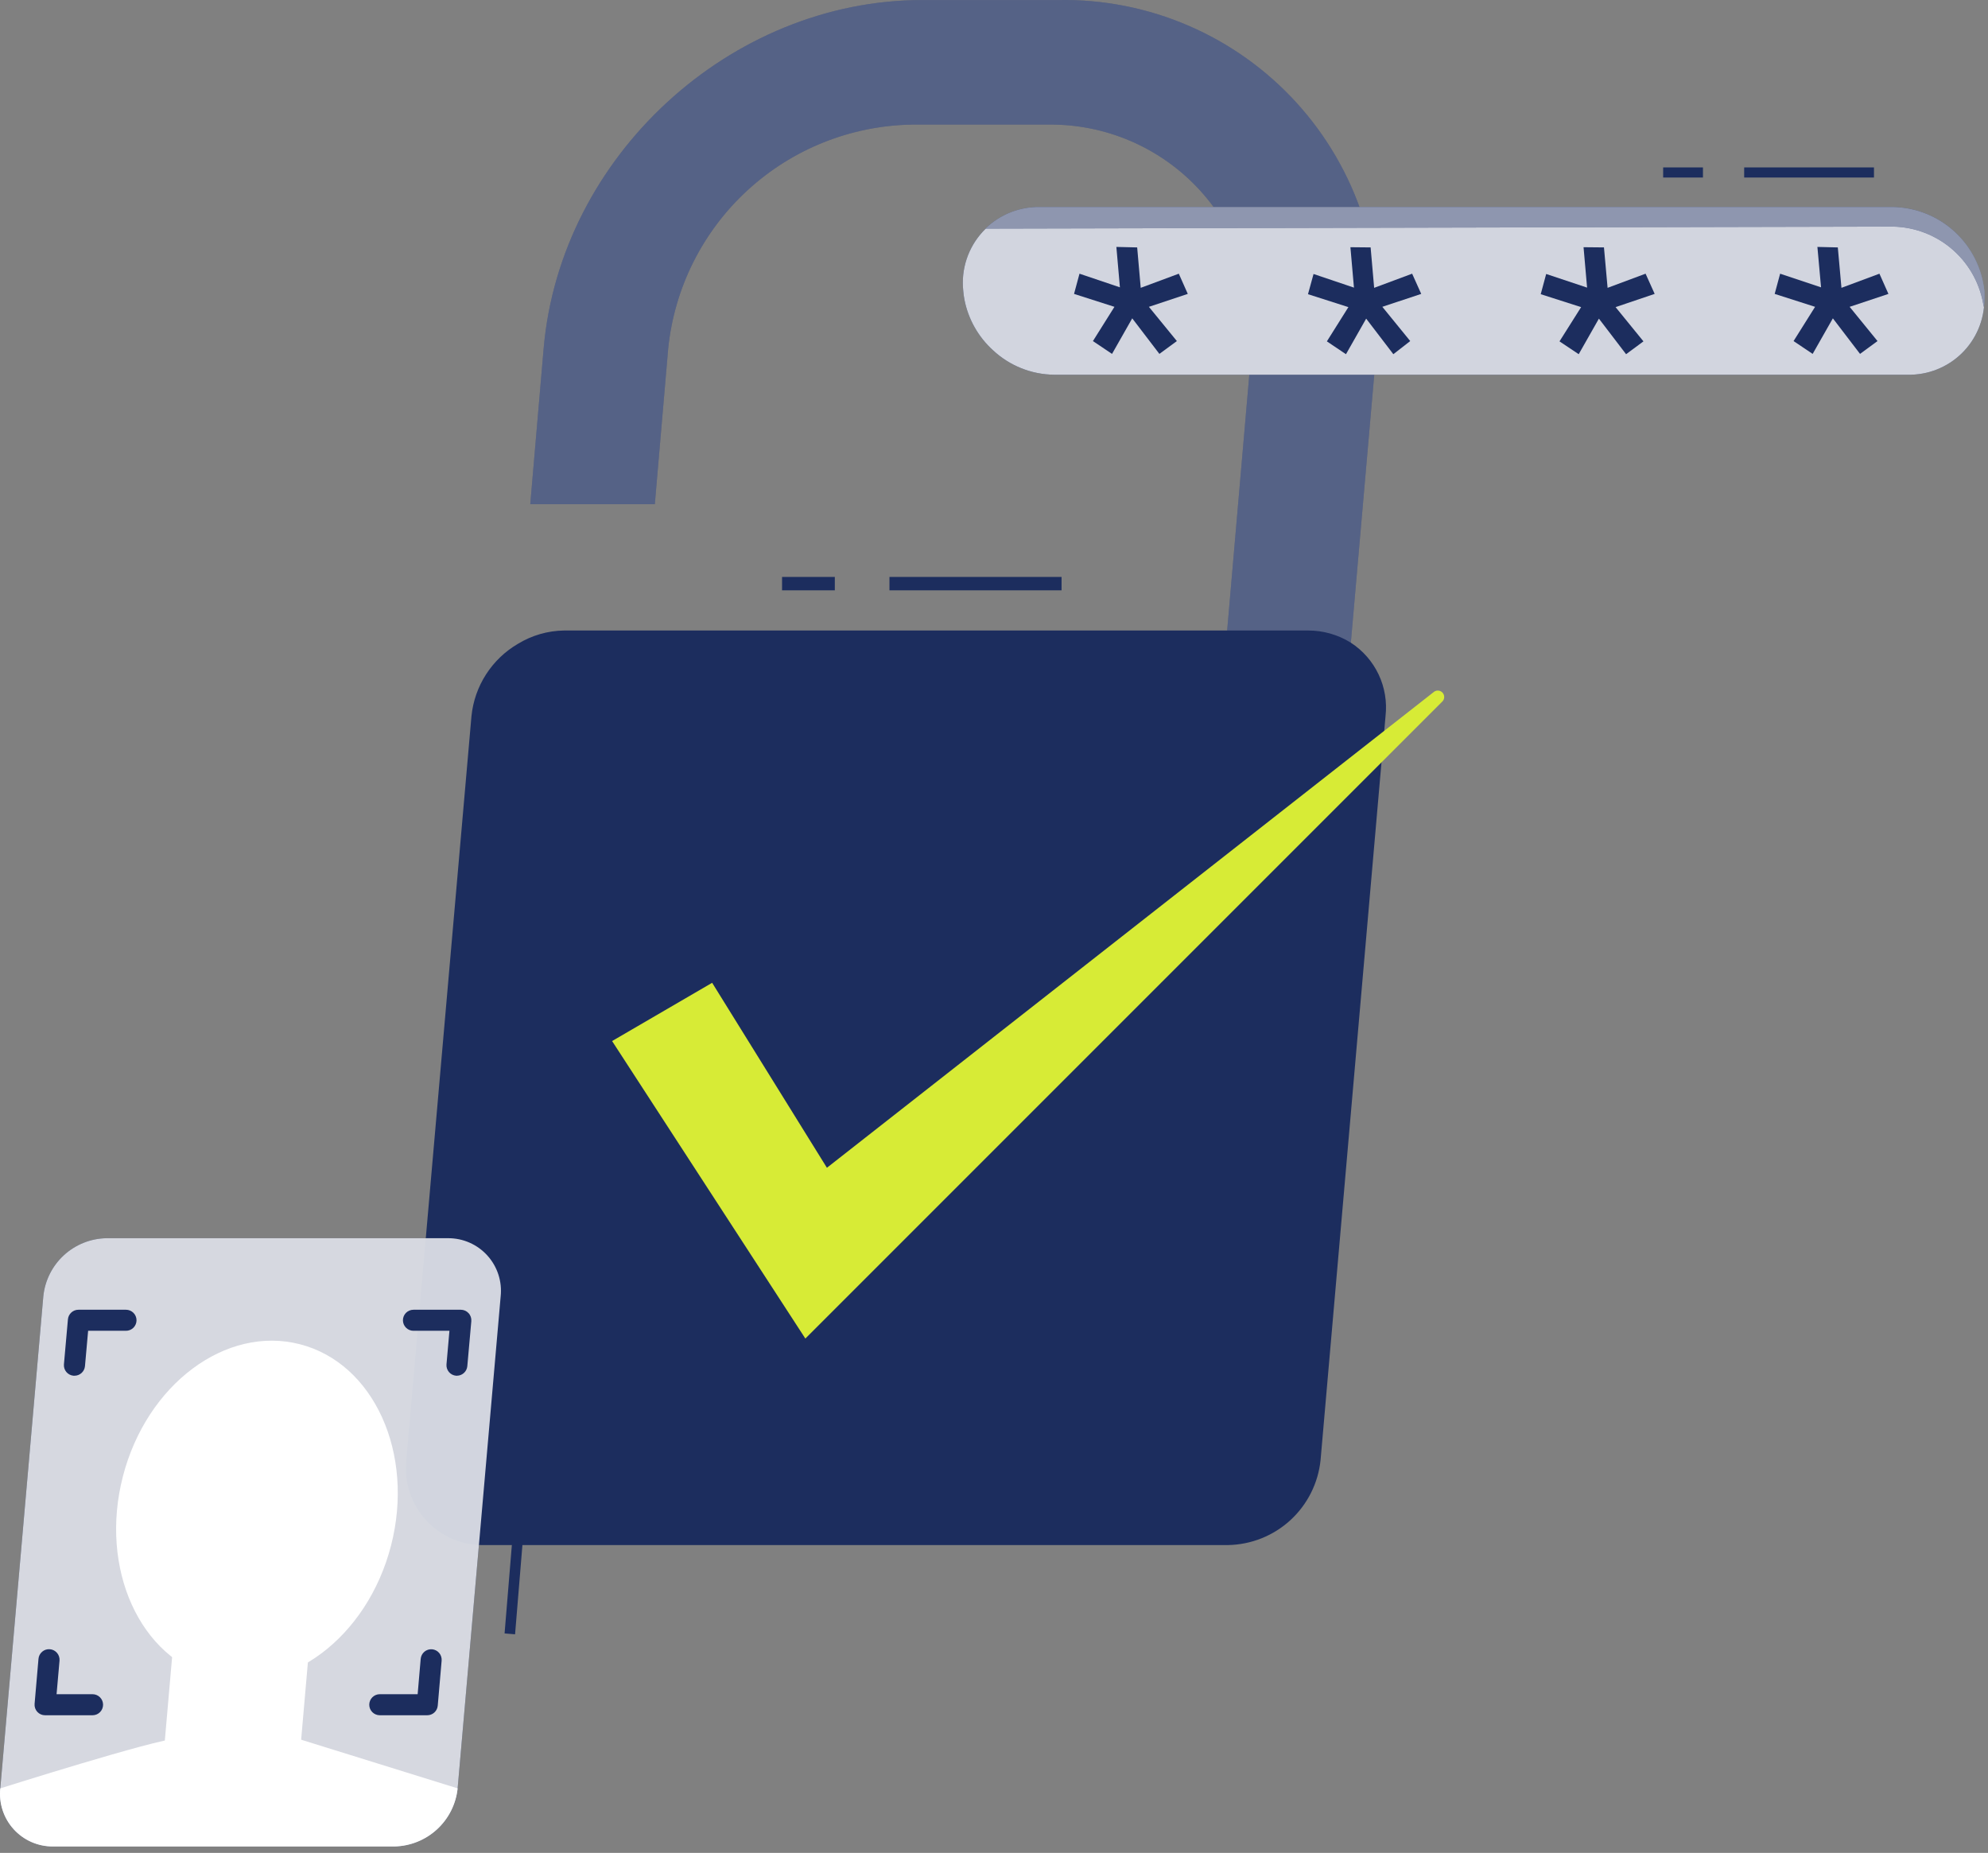 <svg width="191" height="178" viewBox="0 0 191 178" fill="none" xmlns="http://www.w3.org/2000/svg">
<rect x="0" y="0" width="191" height="178" fill="#808080" stroke="none"/>
<path d="M80.207 55.424H75.137V56.711H80.207V55.424Z" fill="#1C2D5E"/>
<path d="M101.991 55.424H85.456V56.711H101.991V55.424Z" fill="#1C2D5E"/>
<path d="M132.255 33.459L129.051 70.132C128.885 71.752 128.131 73.256 126.931 74.358C125.731 75.461 124.17 76.086 122.541 76.115C121.774 76.128 121.013 75.979 120.309 75.676C119.605 75.373 118.973 74.923 118.456 74.357C117.939 73.791 117.548 73.122 117.309 72.393C117.071 71.665 116.99 70.894 117.072 70.132L120.25 33.459C120.546 30.724 120.257 27.957 119.402 25.343C118.547 22.728 117.146 20.324 115.292 18.292C113.437 16.26 111.172 14.646 108.646 13.556C106.12 12.466 103.391 11.926 100.64 11.971H87.567C81.72 12.081 76.115 14.328 71.811 18.287C67.506 22.245 64.799 27.642 64.2 33.459L62.913 48.437H50.946L52.233 33.459C53.842 15.008 70.17 0.004 88.609 0.004H101.734C106.016 -0.067 110.265 0.774 114.197 2.471C118.129 4.168 121.656 6.682 124.542 9.846C127.429 13.01 129.609 16.752 130.939 20.823C132.269 24.894 132.718 29.201 132.255 33.459Z" fill="#1C2D5E"/>
<g opacity="0.5">
<path opacity="0.5" d="M132.255 33.459L129.051 70.132C128.885 71.752 128.131 73.256 126.931 74.358C125.731 75.461 124.17 76.086 122.541 76.115C121.774 76.128 121.013 75.979 120.309 75.676C119.605 75.373 118.973 74.923 118.456 74.357C117.939 73.791 117.548 73.122 117.309 72.393C117.071 71.665 116.99 70.894 117.072 70.132L120.25 33.459C120.546 30.724 120.257 27.957 119.402 25.343C118.547 22.728 117.146 20.324 115.292 18.292C113.437 16.26 111.172 14.646 108.646 13.556C106.12 12.466 103.391 11.926 100.64 11.971H87.567C81.72 12.081 76.115 14.328 71.811 18.287C67.506 22.245 64.799 27.642 64.2 33.459L62.913 48.437H50.946L52.233 33.459C53.842 15.008 70.17 0.004 88.609 0.004H101.734C106.016 -0.067 110.265 0.774 114.197 2.471C118.129 4.168 121.656 6.682 124.542 9.846C127.429 13.01 129.609 16.752 130.939 20.823C132.269 24.894 132.718 29.201 132.255 33.459Z" fill="white"/>
</g>
<path d="M133.117 68.794L126.876 140.259C126.65 142.475 125.618 144.531 123.977 146.037C122.336 147.543 120.199 148.394 117.972 148.43H46.507C45.46 148.449 44.421 148.245 43.459 147.831C42.498 147.417 41.635 146.804 40.929 146.031C40.223 145.258 39.69 144.343 39.365 143.348C39.039 142.353 38.93 141.3 39.043 140.259L45.297 68.794C45.441 67.369 45.919 65.998 46.693 64.793C47.466 63.588 48.514 62.582 49.749 61.858C51.09 61.037 52.629 60.592 54.201 60.571H125.654C127.114 60.563 128.546 60.969 129.784 61.742C130.94 62.492 131.864 63.549 132.453 64.794C133.042 66.04 133.272 67.425 133.117 68.794Z" fill="#1C2D5E"/>
<path d="M58.808 100.011L77.375 128.59L138.611 67.354C138.706 67.24 138.757 67.097 138.754 66.949C138.752 66.801 138.697 66.659 138.599 66.549C138.501 66.438 138.366 66.366 138.22 66.346C138.073 66.327 137.925 66.36 137.801 66.44L79.447 112.184L68.42 94.414L58.808 100.011Z" fill="#D7EB36"/>
<path d="M92.544 27.924C92.567 28.214 92.606 28.502 92.66 28.788C93.026 30.658 93.986 32.36 95.397 33.641C96.996 35.137 99.098 35.979 101.288 35.999H183.286C184.243 36.018 185.195 35.847 186.085 35.495C186.976 35.143 187.787 34.618 188.473 33.95C189.158 33.281 189.704 32.483 190.078 31.602C190.452 30.721 190.648 29.774 190.652 28.817C190.667 28.529 190.667 28.241 190.652 27.953C190.424 25.78 189.411 23.765 187.803 22.286C186.195 20.807 184.102 19.965 181.918 19.918H99.9C98.872 19.897 97.851 20.095 96.906 20.499C95.96 20.903 95.111 21.503 94.415 22.261C93.719 23.018 93.193 23.915 92.87 24.891C92.547 25.868 92.436 26.901 92.544 27.924Z" fill="#1C2D5E"/>
<path opacity="0.8" d="M92.544 27.924C92.567 28.214 92.606 28.502 92.66 28.788C93.026 30.658 93.986 32.36 95.397 33.641C96.996 35.137 99.098 35.979 101.288 35.999H183.286C184.243 36.018 185.195 35.847 186.085 35.495C186.976 35.143 187.787 34.618 188.473 33.95C189.158 33.281 189.704 32.483 190.078 31.602C190.452 30.721 190.648 29.774 190.652 28.817C190.667 28.529 190.667 28.241 190.652 27.953C190.424 25.78 189.411 23.765 187.803 22.286C186.195 20.807 184.102 19.965 181.918 19.918H99.9C98.872 19.897 97.851 20.095 96.906 20.499C95.96 20.903 95.111 21.503 94.415 22.261C93.719 23.018 93.193 23.915 92.87 24.891C92.547 25.868 92.436 26.901 92.544 27.924Z" fill="white"/>
<path d="M190.652 28.757C190.653 29.017 190.633 29.276 190.594 29.533C190.305 27.41 189.265 25.459 187.663 24.035C186.061 22.611 184.003 21.808 181.86 21.769L94.679 21.963C95.37 21.291 96.187 20.762 97.083 20.405C97.979 20.049 98.936 19.873 99.9 19.887H181.898C184.083 19.934 186.175 20.776 187.783 22.255C189.391 23.734 190.404 25.749 190.633 27.922C190.653 28.2 190.659 28.479 190.652 28.757Z" fill="#1C2D5E"/>
<path opacity="0.5" d="M190.652 28.757C190.653 29.017 190.633 29.276 190.594 29.533C190.305 27.41 189.265 25.459 187.663 24.035C186.061 22.611 184.003 21.808 181.86 21.769L94.679 21.963C95.37 21.291 96.187 20.762 97.083 20.405C97.979 20.049 98.936 19.873 99.9 19.887H181.898C184.083 19.934 186.175 20.776 187.783 22.255C189.391 23.734 190.404 25.749 190.633 27.922C190.653 28.2 190.659 28.479 190.652 28.757Z" fill="white"/>
<path d="M176.571 23.769L176.92 27.651L180.569 26.293L181.433 28.234L177.706 29.476L180.385 32.766L178.706 33.998L176.095 30.582L174.154 33.998L172.32 32.766L174.387 29.476L170.505 28.234L171.029 26.293L174.96 27.603L174.61 23.721L176.571 23.769Z" fill="#1C2D5E"/>
<path d="M154.103 23.768L154.452 27.651L158.101 26.292L158.975 28.233L155.219 29.504L157.897 32.794L156.228 34.027L153.617 30.61L151.676 34.027L149.832 32.794L151.909 29.504L148.027 28.262L148.551 26.321L152.482 27.631L152.142 23.749L154.103 23.768Z" fill="#1C2D5E"/>
<path d="M131.684 23.768L132.024 27.651L135.673 26.292L136.546 28.233L132.81 29.475L135.489 32.765L133.868 34.027L131.257 30.61L129.316 34.027L127.482 32.794L129.549 29.504L125.667 28.262L126.201 26.321L130.083 27.631L129.743 23.749L131.684 23.768Z" fill="#1C2D5E"/>
<path d="M109.256 23.769L109.596 27.651L113.255 26.293L114.118 28.234L110.382 29.476L113.07 32.766L111.391 33.998L108.781 30.582L106.84 33.998L105.005 32.766L107.072 29.476L103.19 28.234L103.714 26.293L107.597 27.603L107.257 23.721L109.256 23.769Z" fill="#1C2D5E"/>
<path d="M163.614 16.084H159.79V17.055H163.614V16.084Z" fill="#1C2D5E"/>
<path d="M180.045 16.084H167.574V17.055H180.045V16.084Z" fill="#1C2D5E"/>
<path opacity="0.8" d="M48.102 124.54L43.968 171.807C43.809 173.315 43.105 174.714 41.989 175.741C40.872 176.768 39.42 177.353 37.903 177.386H5.082C4.371 177.39 3.668 177.244 3.018 176.958C2.368 176.672 1.785 176.252 1.308 175.725C0.831 175.199 0.471 174.578 0.25 173.902C0.029 173.227 -0.046 172.513 0.027 171.807L4.162 124.53C4.315 123.019 5.017 121.617 6.134 120.588C7.252 119.56 8.708 118.977 10.227 118.95H43.048C43.76 118.946 44.464 119.092 45.115 119.379C45.766 119.666 46.349 120.087 46.826 120.615C47.303 121.142 47.663 121.765 47.883 122.441C48.103 123.118 48.178 123.833 48.102 124.54Z" fill="#1C2D5E"/>
<path opacity="0.8" d="M48.102 124.54L43.968 171.807C43.809 173.315 43.105 174.714 41.989 175.741C40.872 176.768 39.42 177.353 37.903 177.386H5.082C4.371 177.39 3.668 177.244 3.018 176.958C2.368 176.672 1.785 176.252 1.308 175.725C0.831 175.199 0.471 174.578 0.25 173.902C0.029 173.227 -0.046 172.513 0.027 171.807L4.162 124.53C4.315 123.019 5.017 121.617 6.134 120.588C7.252 119.56 8.708 118.977 10.227 118.95H43.048C43.76 118.946 44.464 119.092 45.115 119.379C45.766 119.666 46.349 120.087 46.826 120.615C47.303 121.142 47.663 121.765 47.883 122.441C48.103 123.118 48.178 123.833 48.102 124.54Z" fill="white"/>
<path d="M7.153 132.161H7.062C6.795 132.138 6.549 132.01 6.376 131.805C6.204 131.601 6.12 131.336 6.142 131.069L6.526 126.743C6.549 126.491 6.666 126.257 6.853 126.086C7.04 125.916 7.284 125.822 7.537 125.823H12.106C12.374 125.823 12.631 125.93 12.821 126.119C13.01 126.309 13.117 126.566 13.117 126.834C13.117 127.102 13.01 127.359 12.821 127.549C12.631 127.738 12.374 127.845 12.106 127.845H8.467L8.164 131.241C8.141 131.493 8.025 131.728 7.837 131.898C7.65 132.068 7.406 132.162 7.153 132.161Z" fill="#1C2D5E"/>
<path d="M43.908 132.161H43.817C43.55 132.138 43.303 132.01 43.131 131.805C42.959 131.601 42.874 131.336 42.897 131.069L43.18 127.845H39.723C39.455 127.845 39.198 127.738 39.008 127.549C38.818 127.359 38.712 127.102 38.712 126.834C38.712 126.566 38.818 126.309 39.008 126.119C39.198 125.93 39.455 125.823 39.723 125.823H44.272C44.412 125.823 44.552 125.852 44.681 125.908C44.809 125.964 44.925 126.047 45.02 126.151C45.116 126.254 45.188 126.377 45.233 126.51C45.278 126.644 45.295 126.785 45.282 126.925L44.898 131.241C44.876 131.49 44.762 131.721 44.579 131.891C44.396 132.061 44.157 132.157 43.908 132.161Z" fill="#1C2D5E"/>
<path d="M8.893 164.779H4.324C4.185 164.779 4.048 164.75 3.921 164.694C3.794 164.639 3.68 164.557 3.586 164.456C3.491 164.353 3.419 164.231 3.374 164.099C3.329 163.967 3.311 163.827 3.323 163.688L3.697 159.361C3.72 159.093 3.848 158.845 4.054 158.672C4.259 158.498 4.526 158.413 4.794 158.436C5.062 158.459 5.31 158.587 5.483 158.793C5.657 158.999 5.741 159.265 5.719 159.533L5.435 162.758H8.893C9.161 162.758 9.418 162.864 9.607 163.054C9.797 163.243 9.903 163.5 9.903 163.768C9.903 164.036 9.797 164.294 9.607 164.483C9.418 164.673 9.161 164.779 8.893 164.779Z" fill="#1C2D5E"/>
<path d="M41.046 164.779H36.487C36.219 164.779 35.962 164.672 35.773 164.483C35.583 164.293 35.477 164.036 35.477 163.768C35.477 163.5 35.583 163.243 35.773 163.053C35.962 162.864 36.219 162.757 36.487 162.757H40.126L40.419 159.361C40.443 159.094 40.571 158.848 40.775 158.675C40.98 158.503 41.245 158.419 41.511 158.441C41.778 158.464 42.024 158.592 42.197 158.797C42.369 159.001 42.453 159.266 42.431 159.533L42.057 163.859C42.034 164.111 41.918 164.345 41.731 164.516C41.544 164.686 41.299 164.78 41.046 164.779Z" fill="#1C2D5E"/>
<path d="M37.568 148.483C39.85 139.633 35.933 130.972 28.819 129.138C21.705 127.303 14.088 132.99 11.806 141.839C9.524 150.689 13.441 159.349 20.555 161.184C27.669 163.019 35.286 157.332 37.568 148.483Z" fill="white"/>
<path d="M28.655 170.318H15.565L16.707 157.228H29.797L28.655 170.318Z" fill="white"/>
<path d="M43.968 171.803C43.809 173.312 43.105 174.711 41.989 175.738C40.872 176.765 39.42 177.35 37.903 177.383H5.082C4.371 177.387 3.668 177.241 3.018 176.955C2.368 176.669 1.785 176.249 1.308 175.722C0.831 175.196 0.471 174.574 0.25 173.899C0.029 173.224 -0.046 172.51 0.027 171.803C0.027 171.803 15.109 167.032 16.969 167.032H28.624L43.968 171.803Z" fill="white"/>
<path d="M50.008 138.352L48.478 156.919L49.486 157.002L51.016 138.435L50.008 138.352Z" fill="#1C2D5E"/>
<path d="M51.072 129.855L50.772 133.502L51.779 133.585L52.079 129.938L51.072 129.855Z" fill="#1C2D5E"/>
</svg>
